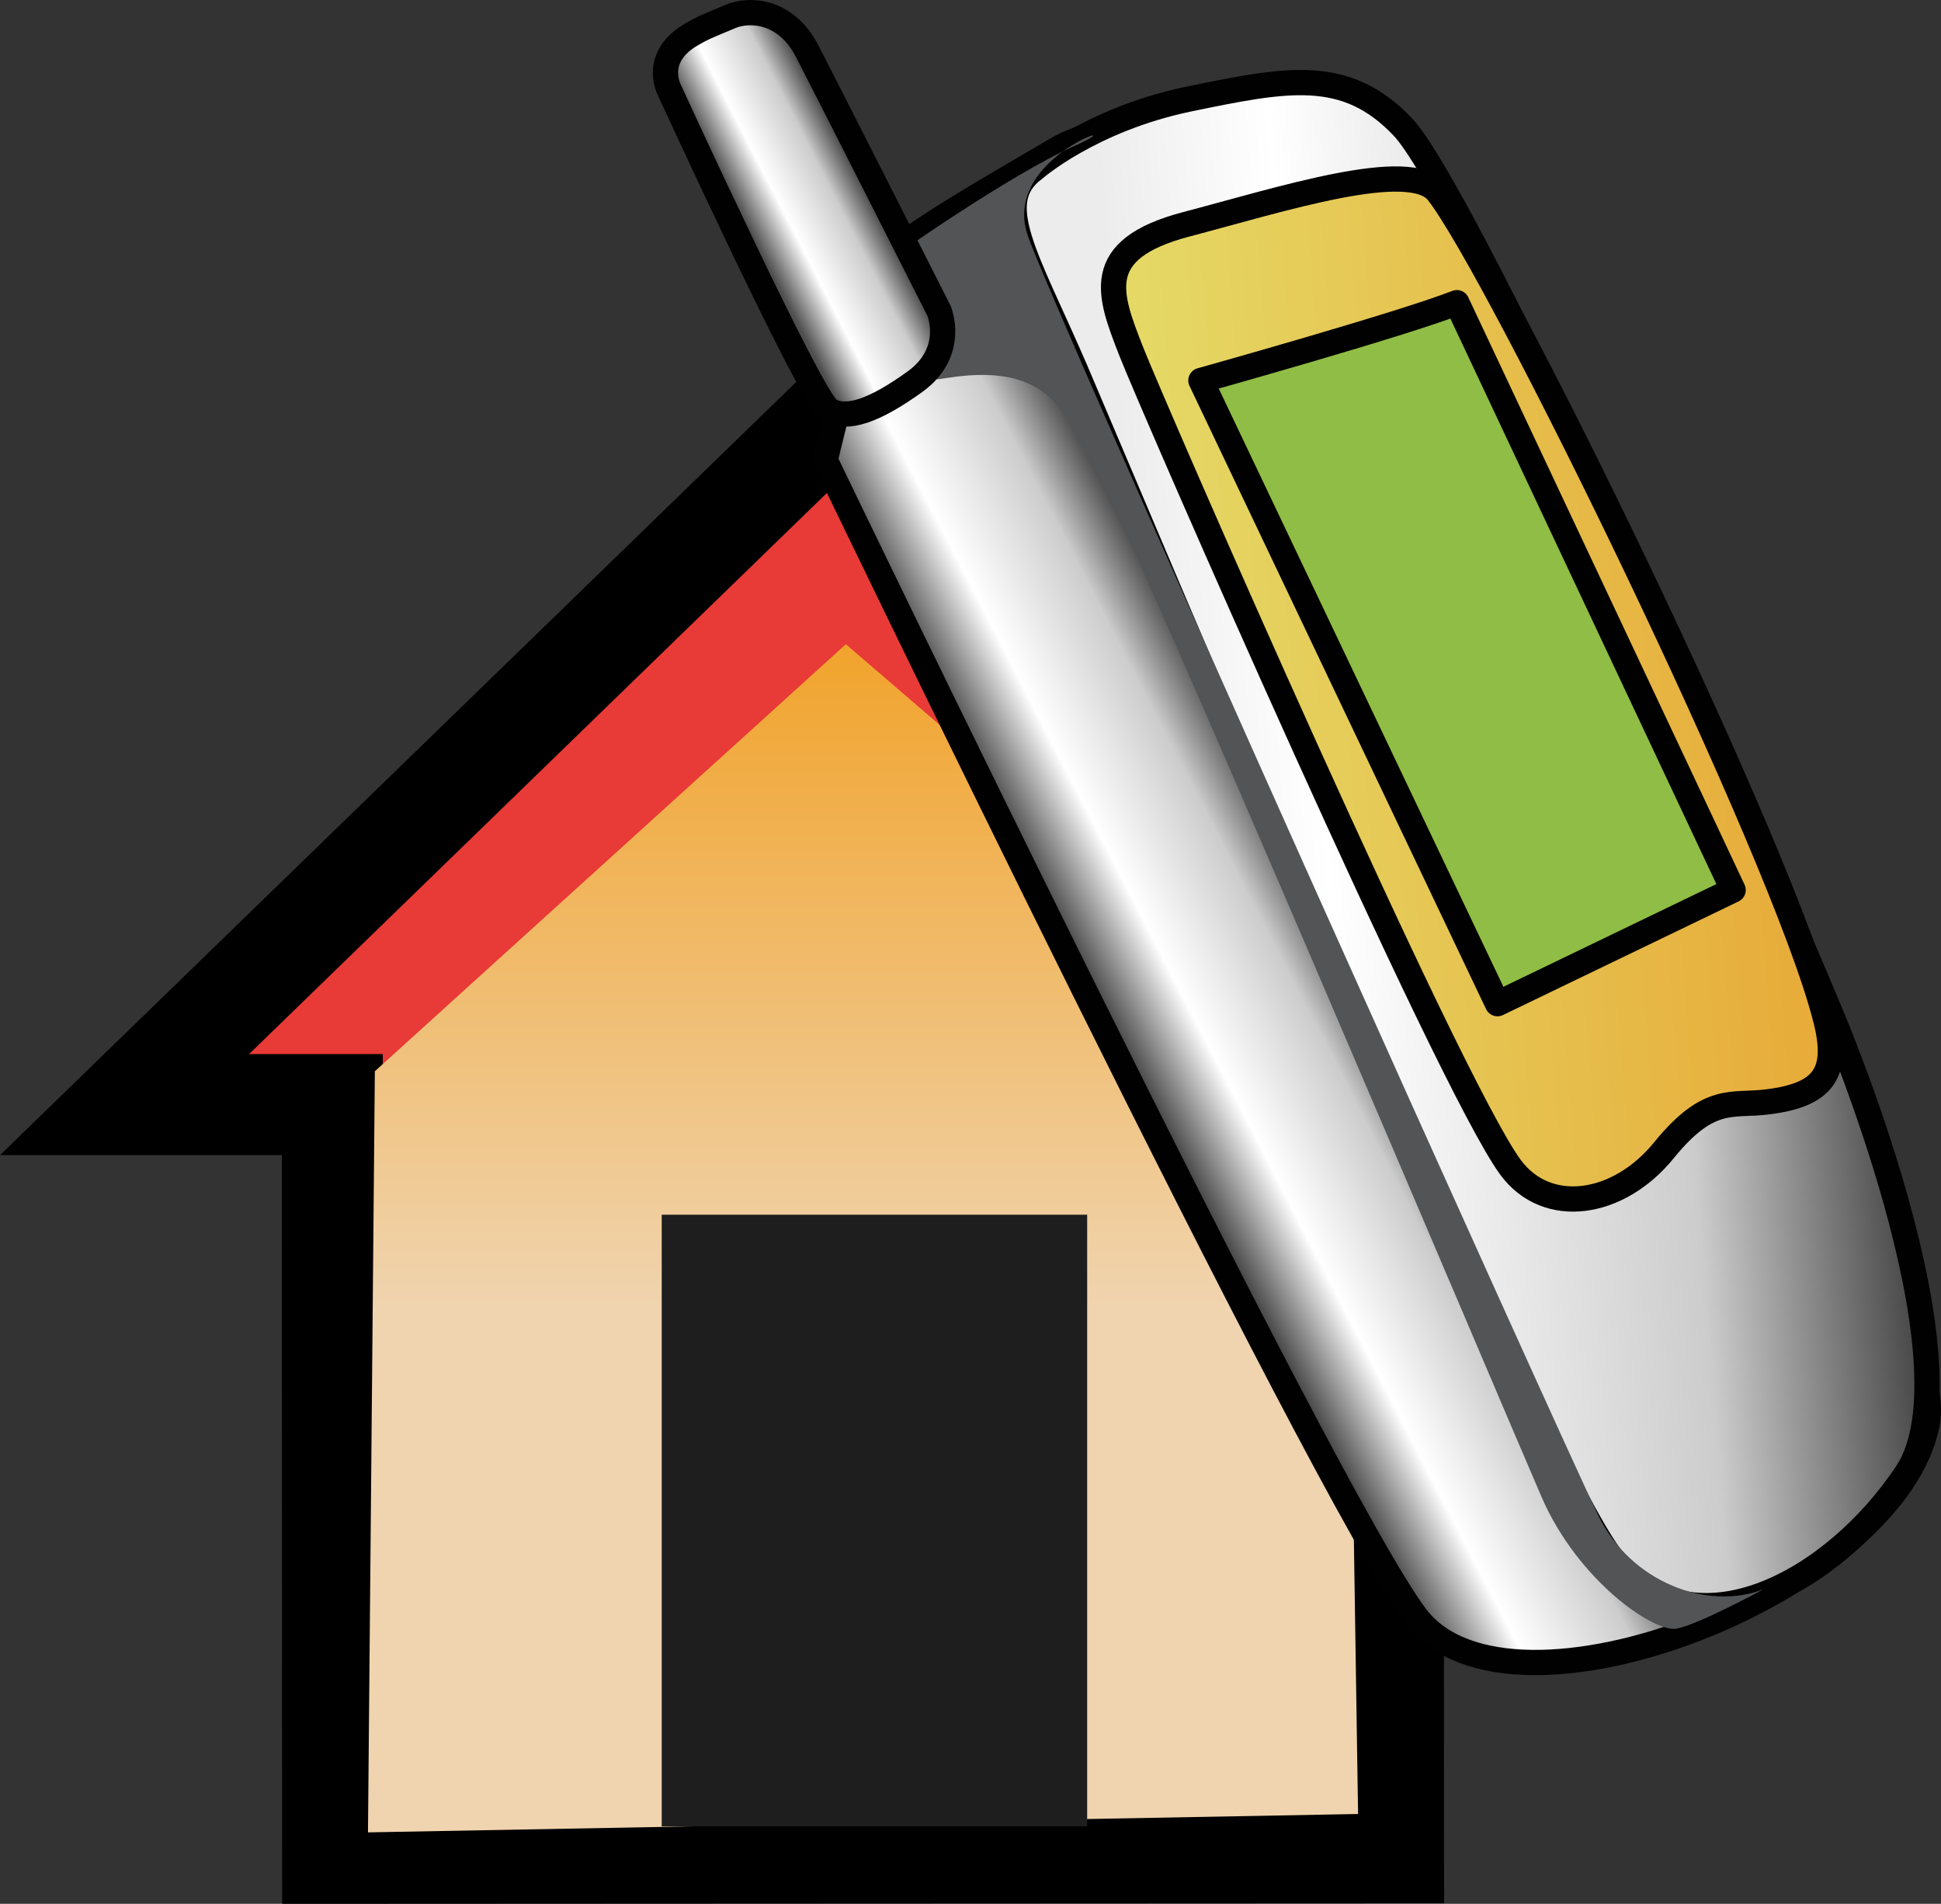<?xml version="1.0" encoding="iso-8859-1"?>
<!-- Generator: Adobe Illustrator 12.0.1, SVG Export Plug-In . SVG Version: 6.00 Build 51448)  -->
<!DOCTYPE svg PUBLIC "-//W3C//DTD SVG 1.1//EN" "http://www.w3.org/Graphics/SVG/1.1/DTD/svg11.dtd">
<svg  version="1.1" id="&#x56FE;&#x5C42;_1" xmlns="http://www.w3.org/2000/svg" xmlns:xlink="http://www.w3.org/1999/xlink" width="19.216" height="18.845"
	 viewBox="0 0 19.216 18.845" style="overflow:visible;enable-background:new 0 0 19.216 18.845;" xml:space="preserve">
<rect x="0" y="0" width="19.216" height="18.845" fill="#333333" stroke="none"/>
<g>
	<polygon style="fill:#E83A36;stroke:#000000;" points="15.774,10.927 8.28,4.092 1.233,10.934 3.29,10.934 3.293,18.345 
		13.796,18.34 13.792,10.928 	"/>
	
		<linearGradient id="XMLID_6_" gradientUnits="userSpaceOnUse" x1="8.461" y1="13.041" x2="8.461" y2="6.28" gradientTransform="matrix(1 -5.000000e-004 5.000000e-004 1 0.075 -0.083)">
		<stop  offset="0" style="stop-color:#F0D4AF"/>
		<stop  offset="0.983" style="stop-color:#F1A32B"/>
	</linearGradient>
	<polygon style="fill:url(#XMLID_6_);" points="13.333,10.641 13.445,17.956 3.643,18.138 3.711,10.604 8.374,6.377 	"/>
	<rect x="6.551" y="12.024" style="fill:#1E1E1F;" width="4.212" height="6.055"/>
</g>
<g>
	
		<linearGradient id="XMLID_7_" gradientUnits="userSpaceOnUse" x1="-4.814" y1="-46.838" x2="-2.526" y2="-47.797" gradientTransform="matrix(0.997 -0.079 0.079 0.997 19.483 56.491)">
		<stop  offset="0.006" style="stop-color:#424242"/>
		<stop  offset="0.32" style="stop-color:#FFFFFF"/>
		<stop  offset="0.736" style="stop-color:#CCCCCC"/>
		<stop  offset="1" style="stop-color:#424242"/>
	</linearGradient>
	<path style="fill:url(#XMLID_7_);stroke:#000100;stroke-width:0.25;" d="M8.169,4.555c0,0,4.915,10.215,5.851,11.45
		c0.939,1.235,4.774-0.28,5.063-1.934c0.29-1.654-7.004-12.892-7.004-12.892s-1.112-0.007-1.629,0.306
		C10.075,1.71,8.885,2.373,8.73,2.607C8.577,2.842,8.169,4.555,8.169,4.555z"/>
	
		<linearGradient id="XMLID_8_" gradientUnits="userSpaceOnUse" x1="-5.111" y1="-48.352" x2="2.992" y2="-48.352" gradientTransform="matrix(0.997 -0.079 0.079 0.997 19.483 56.491)">
		<stop  offset="0.107" style="stop-color:#ECECEC"/>
		<stop  offset="0.32" style="stop-color:#FFFFFF"/>
		<stop  offset="0.736" style="stop-color:#CCCCCC"/>
		<stop  offset="1" style="stop-color:#424242"/>
	</linearGradient>
	<path style="fill:url(#XMLID_8_);stroke:#000100;stroke-width:0.25;" d="M10.24,1.672c0,0,0.554-0.488,1.527-0.691
		c0.972-0.2,1.557-0.32,2.122,0.277c0.569,0.598,3.132,6.128,4.229,8.76c0,0,1.487,3.468,0.759,4.563
		c-0.729,1.095-2.104,1.823-2.898,0.873c-0.791-0.951-4.848-10.668-5.331-11.79C10.164,2.542,9.795,2.002,10.24,1.672z"/>
	<path style="fill:#535456;" d="M8.832,2.551c0,0,1.141-0.808,1.808-1.108c0.67-0.301-0.725,0.086-0.469,0.877
		c0.211,0.654,5.324,12.01,5.649,12.675c0.324,0.67,1.088,0.953,1.64,0.736c0,0-0.64,0.348-0.86,0.39
		c-0.219,0.043-0.975-0.467-1.338-1.302c-0.364-0.837-4.136-9.757-4.415-10.155c-0.278-0.397-0.311-1.112-1.482-0.921
		C8.194,3.936,8.956,2.565,8.832,2.551z"/>
	
		<linearGradient id="XMLID_9_" gradientUnits="userSpaceOnUse" x1="-4.192" y1="-49.898" x2="2.289" y2="-49.898" gradientTransform="matrix(0.997 -0.079 0.079 0.997 19.483 56.491)">
		<stop  offset="0" style="stop-color:#E5DA67"/>
		<stop  offset="0.983" style="stop-color:#E7AB39"/>
	</linearGradient>
	<path style="fill:url(#XMLID_9_);stroke:#000100;stroke-width:0.25;" d="M11.197,3.473c-0.214-0.551-0.399-1.003,0.545-1.252
		c0.945-0.248,2.219-0.66,2.49-0.32c0.576,0.719,3.429,6.533,3.844,8.195c0.131,0.518-0.014,0.742-0.577,0.811
		c-0.35,0.046-0.575-0.076-1.026,0.479c-0.45,0.554-1.157,0.659-1.519,0.169C14.326,10.699,11.412,4.025,11.197,3.473z"/>
	
		<linearGradient id="XMLID_10_" gradientUnits="userSpaceOnUse" x1="-16.826" y1="-40.729" x2="-15.548" y2="-41.319" gradientTransform="matrix(0.902 0.019 -0.016 0.77 21.942 33.968)">
		<stop  offset="0.006" style="stop-color:#4F4F4F"/>
		<stop  offset="0.32" style="stop-color:#FFFFFF"/>
		<stop  offset="0.736" style="stop-color:#CCCCCC"/>
		<stop  offset="1" style="stop-color:#424242"/>
	</linearGradient>
	<path style="fill:url(#XMLID_10_);stroke:#000100;stroke-width:0.25;" d="M6.628,0.894c0,0-0.182-0.332,0.233-0.562
		c0.106-0.06,0.102-0.056,0.373-0.17c0.182-0.076,0.547-0.066,0.758,0.346c0.206,0.398,1.305,2.57,1.305,2.57
		s0.17,0.403-0.237,0.699C8.655,4.069,8.385,4.159,8.209,4.06C8.035,3.962,6.628,0.894,6.628,0.894z"/>
	<path style="fill:#90BD45;stroke:#000100;stroke-width:0.25;stroke-linecap:round;stroke-linejoin:round;" d="M11.889,3.766
		c0,0,1.983-0.554,2.534-0.77l2.735,5.814l-2.333,1.125L11.889,3.766z"/>
</g>
</svg>
